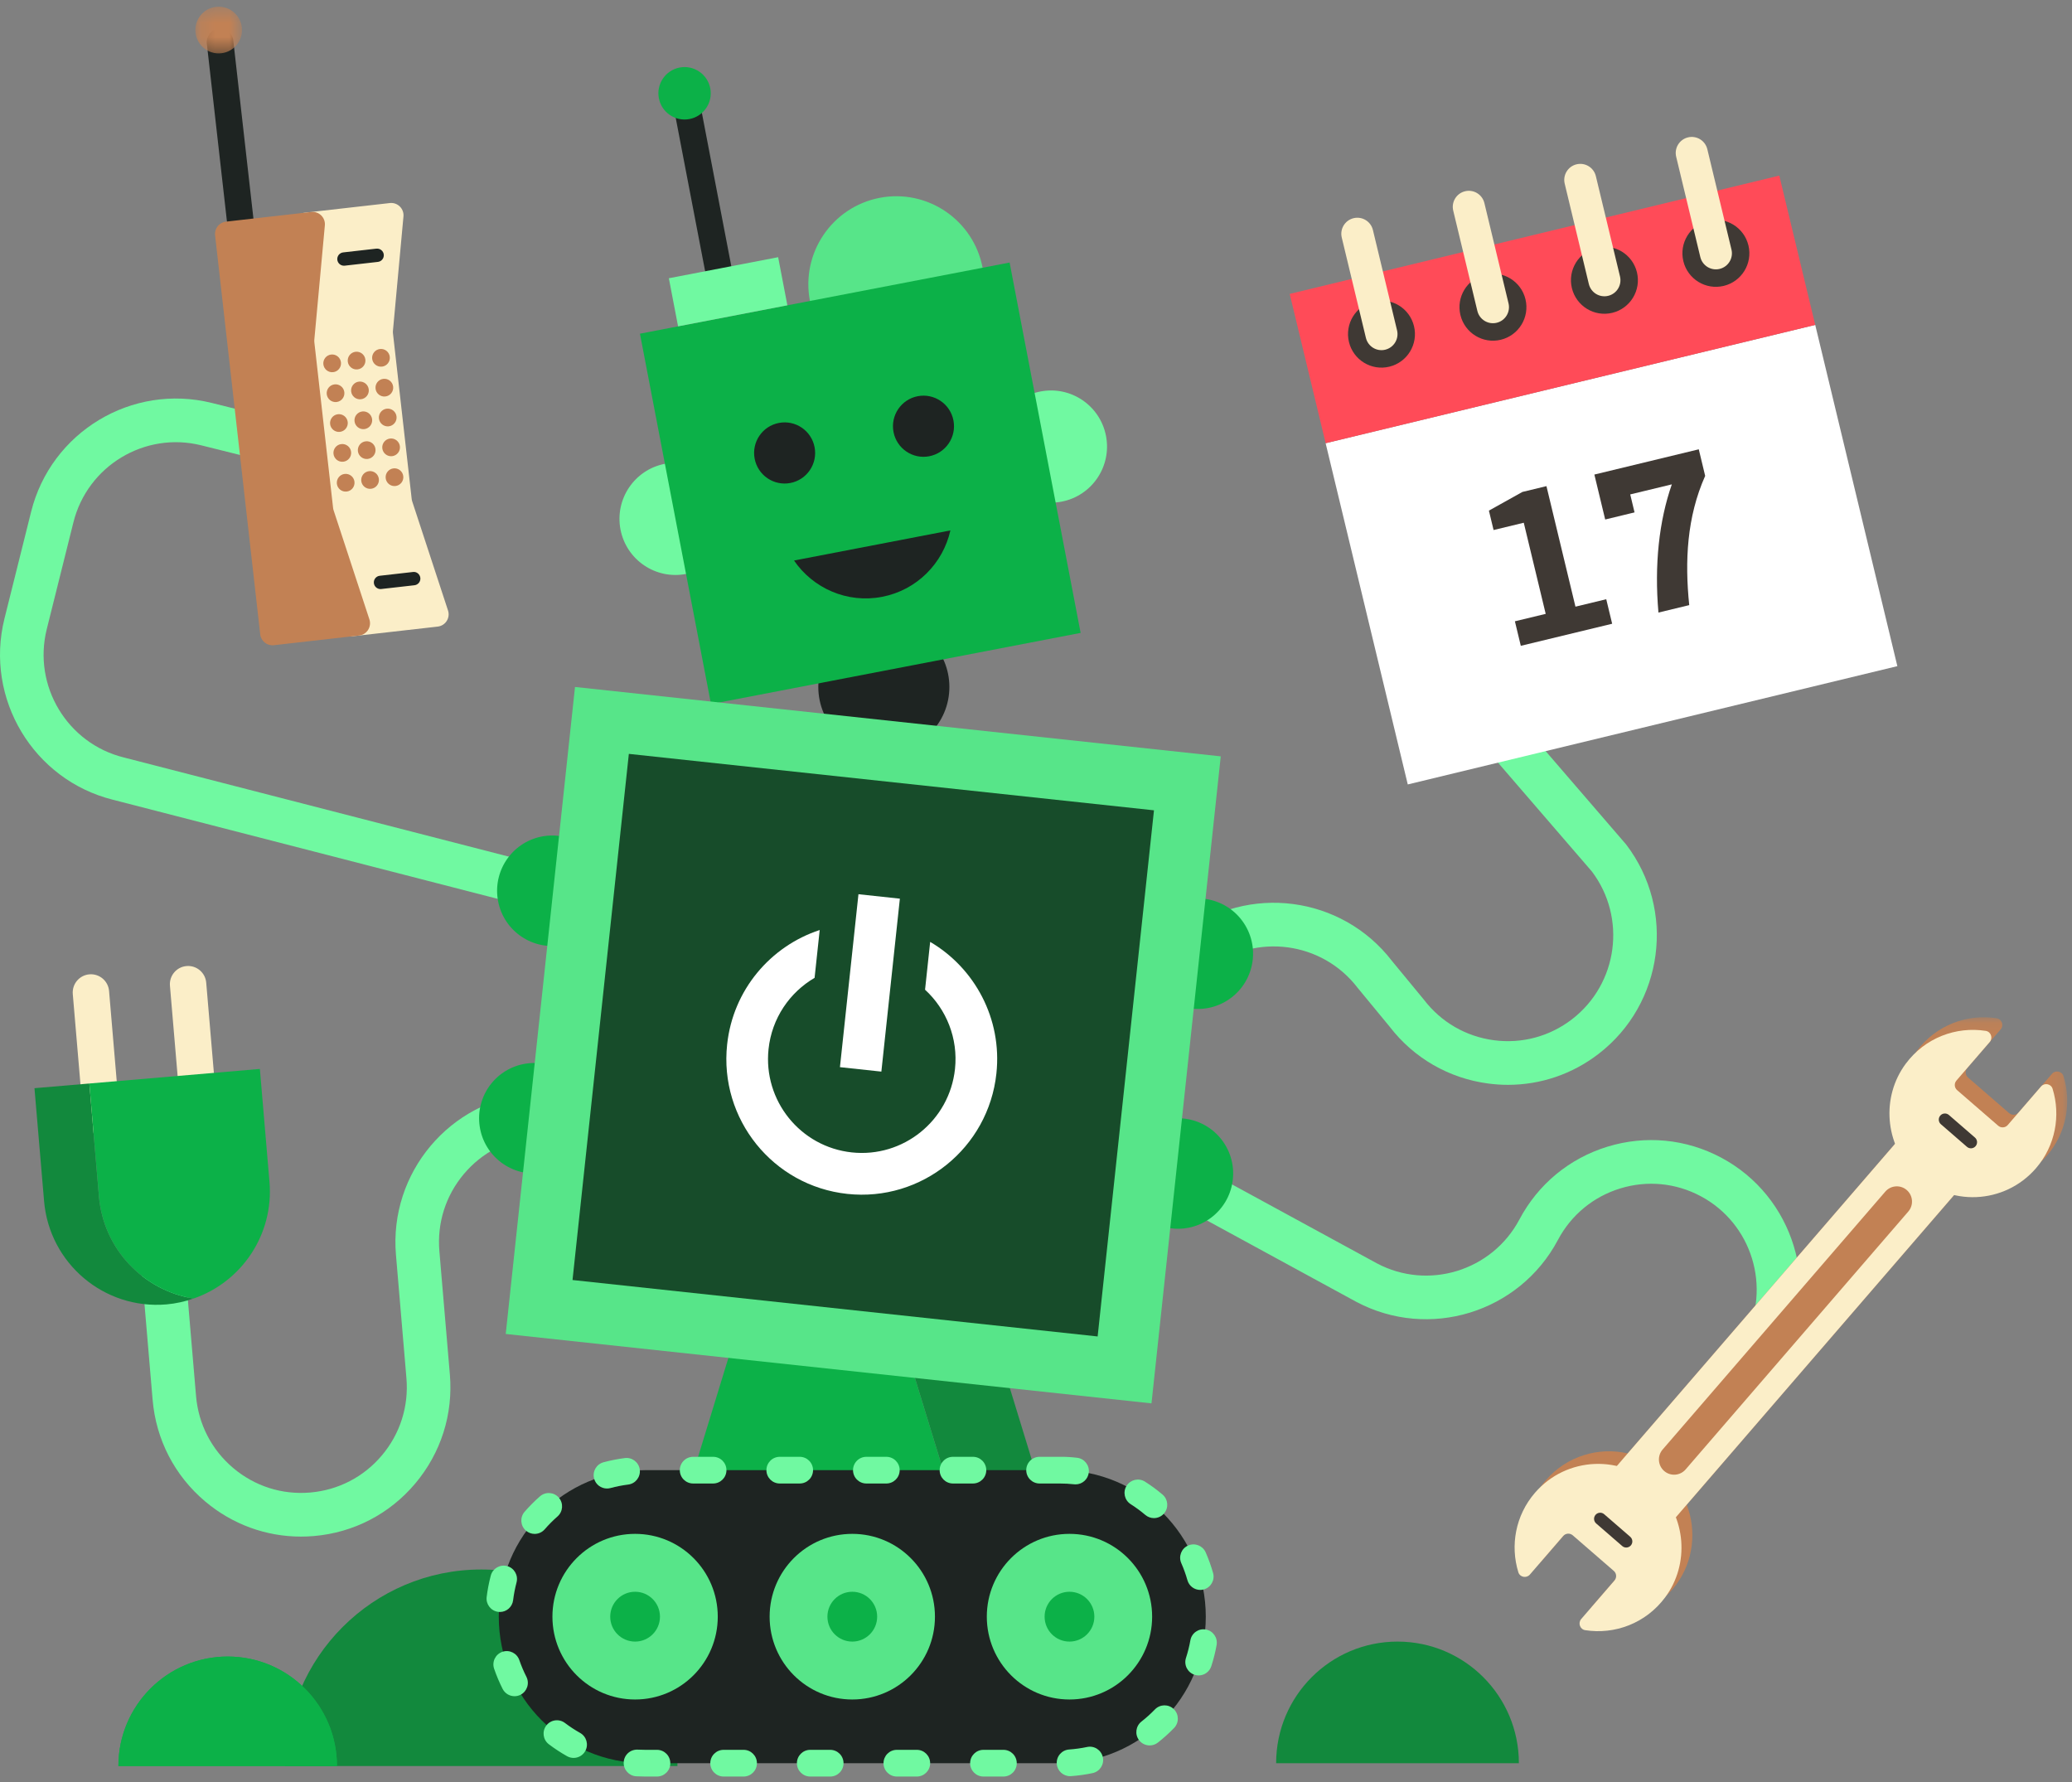 <?xml version="1.0" encoding="UTF-8"?>
<svg width="143px" height="123px" viewBox="0 0 143 123" version="1.1" xmlns="http://www.w3.org/2000/svg" xmlns:xlink="http://www.w3.org/1999/xlink">
    <rect x="0" y="0" width="143" height="123" fill="#808080" stroke="none"/>
    <!-- Generator: sketchtool 55.2 (78181) - https://sketchapp.com -->
    <title>9E2CA2C0-D524-456B-ACB3-0E81D0822D51</title>
    <desc>Created with sketchtool.</desc>
    <defs>
        <polygon id="path-1" points="0.449 0.117 37.835 0.117 37.835 41.613 0.449 41.613"></polygon>
        <polygon id="path-3" points="0.15 0.397 3.369 0.397 3.369 3.622 0.15 3.622"></polygon>
    </defs>
    <g id="Landing-page" stroke="none" stroke-width="1" fill="none" fill-rule="evenodd">
        <g id="Landing-page-BAC-2019---facile" transform="translate(-469, -722)">
            <g id="4-PLUS" transform="translate(0, 662)">
                <g id="Group-165" transform="translate(469, 60)">
                    <path d="M46.755,121.879 C46.755,114.388 40.693,108.315 33.216,108.315 C25.739,108.315 19.677,114.388 19.677,121.879 L46.755,121.879 Z" id="Fill-1" fill="#12893D"></path>
                    <path d="M23.256,121.878 C23.256,117.705 19.88,114.322 15.714,114.322 C11.548,114.322 8.171,117.705 8.171,121.878 L23.256,121.878 Z" id="Fill-3" fill="#0CB148"></path>
                    <path d="M104.826,121.682 C104.826,117.047 101.076,113.29 96.45,113.29 C91.824,113.29 88.073,117.047 88.073,121.682 L104.826,121.682 Z" id="Fill-5" fill="#12893D"></path>
                    <path d="M23.256,121.878 C23.256,117.705 19.88,114.322 15.714,114.322 C11.548,114.322 8.171,117.705 8.171,121.878 L23.256,121.878 Z" id="Fill-7" fill="#0CB148"></path>
                    <path d="M56.476,47.41 C56.476,44.908 58.501,42.879 60.999,42.879 C63.497,42.879 65.522,44.908 65.522,47.41 C65.522,49.913 63.497,51.942 60.999,51.942 C58.501,51.942 56.476,49.913 56.476,47.41" id="Fill-9" fill="#1E2422"></path>
                    <path d="M55.898,20.77 C55.266,17.474 57.421,14.287 60.712,13.653 C64.003,13.02 67.183,15.179 67.815,18.476 C68.448,21.773 66.293,24.96 63.002,25.593 C59.711,26.227 56.531,24.067 55.898,20.77" id="Fill-11" fill="#57E589"></path>
                    <path d="M49.886,21.128 C49.453,21.128 49.068,20.821 48.984,20.38 L46.535,7.616 C46.439,7.116 46.766,6.633 47.264,6.537 C47.767,6.442 48.246,6.768 48.341,7.268 L50.79,20.032 C50.886,20.532 50.559,21.015 50.06,21.111 C50.002,21.122 49.943,21.128 49.886,21.128" id="Fill-13" fill="#1E2422"></path>
                    <path d="M68.744,31.549 C68.341,29.45 69.713,27.421 71.808,27.017 C73.904,26.614 75.929,27.989 76.332,30.088 C76.735,32.188 75.362,34.217 73.267,34.62 C71.171,35.024 69.146,33.649 68.744,31.549" id="Fill-15" fill="#70F9A1"></path>
                    <path d="M42.823,36.539 C42.421,34.44 43.793,32.411 45.888,32.008 C47.984,31.604 50.009,32.979 50.412,35.079 C50.814,37.178 49.442,39.207 47.346,39.61 C45.251,40.014 43.226,38.639 42.823,36.539" id="Fill-17" fill="#70F9A1"></path>
                    <polygon id="Fill-19" fill="#0CB148" points="74.58 43.678 49.069 48.589 44.166 23.029 69.678 18.118"></polygon>
                    <path d="M52.083,31.658 C51.863,30.514 52.611,29.407 53.754,29.188 C54.896,28.968 56,29.717 56.219,30.861 C56.439,32.006 55.691,33.112 54.548,33.332 C53.406,33.552 52.303,32.802 52.083,31.658" id="Fill-21" fill="#1E2422"></path>
                    <path d="M61.666,29.813 C61.447,28.669 62.195,27.562 63.337,27.343 C64.479,27.123 65.584,27.872 65.803,29.016 C66.023,30.161 65.275,31.267 64.132,31.487 C62.99,31.707 61.886,30.957 61.666,29.813" id="Fill-23" fill="#1E2422"></path>
                    <path d="M54.8,38.683 C56.107,40.594 58.46,41.655 60.876,41.189 C63.292,40.724 65.085,38.865 65.592,36.605 L54.8,38.683 Z" id="Fill-25" fill="#1E2422"></path>
                    <polygon id="Fill-27" fill="#70F9A1" points="53.704 17.75 46.161 19.202 46.797 22.522 54.341 21.07"></polygon>
                    <path d="M45.472,6.78 C45.284,5.799 45.925,4.85 46.904,4.661 C47.884,4.473 48.831,5.116 49.02,6.097 C49.208,7.079 48.566,8.027 47.586,8.216 C46.607,8.404 45.66,7.762 45.472,6.78" id="Fill-29" fill="#0CB148"></path>
                    <polygon id="Fill-31" fill="#12893D" points="67.839 89.735 61.502 89.735 66.1 104.748 72.437 104.748"></polygon>
                    <polygon id="Fill-33" fill="#0CB148" points="51.488 89.735 46.89 104.748 66.1 104.748 61.501 89.735"></polygon>
                    <path d="M104.077,74.867 C103.624,74.867 103.168,74.837 102.712,74.777 C99.995,74.418 97.579,73.025 95.906,70.852 L93.694,68.168 C91.248,64.974 86.664,64.371 83.478,66.82 C82.82,67.327 81.875,67.203 81.369,66.542 C80.863,65.882 80.987,64.936 81.647,64.43 C86.142,60.973 92.603,61.819 96.063,66.311 L98.275,68.995 C99.46,70.542 101.175,71.534 103.105,71.789 C105.035,72.044 106.947,71.529 108.491,70.343 C111.667,67.901 112.278,63.333 109.862,60.14 L98.214,46.636 C97.671,46.006 97.741,45.054 98.369,44.51 C98.997,43.966 99.947,44.034 100.491,44.665 L112.223,58.273 C115.678,62.785 114.826,69.272 110.322,72.734 C108.506,74.13 106.329,74.867 104.077,74.867" id="Fill-35" fill="#70F9A1"></path>
                    <path d="M79.396,67.754 C78.329,65.94 78.931,63.602 80.741,62.532 C82.552,61.462 84.885,62.065 85.953,63.879 C87.021,65.693 86.419,68.031 84.608,69.101 C82.798,70.171 80.464,69.568 79.396,67.754" id="Fill-37" fill="#0CB148"></path>
                    <path d="M20.773,106.044 C18.351,106.044 16.03,105.197 14.156,103.615 C12.053,101.839 10.767,99.35 10.533,96.604 L9.757,87.477 C9.687,86.648 10.301,85.919 11.128,85.848 C11.952,85.783 12.684,86.393 12.755,87.222 L13.531,96.349 C13.696,98.291 14.607,100.054 16.095,101.311 C17.583,102.567 19.465,103.17 21.41,103.002 C23.349,102.837 25.107,101.925 26.361,100.434 C27.616,98.943 28.216,97.052 28.05,95.109 L27.327,86.602 C26.845,80.936 31.054,75.934 36.71,75.45 C37.532,75.386 38.266,75.995 38.336,76.824 C38.407,77.653 37.793,78.383 36.965,78.453 C35.026,78.619 33.268,79.531 32.013,81.022 C30.759,82.513 30.159,84.404 30.324,86.347 L31.048,94.853 C31.282,97.598 30.434,100.27 28.662,102.376 C26.89,104.483 24.404,105.772 21.664,106.006 C21.366,106.031 21.069,106.044 20.773,106.044" id="Fill-39" fill="#70F9A1"></path>
                    <path d="M36.99,62.663 C36.866,62.663 36.74,62.648 36.615,62.615 L7.799,55.194 C2.302,53.824 -1.065,48.217 0.306,42.698 L2.146,35.326 C3.516,29.809 9.11,26.437 14.621,27.809 L22.89,29.87 C23.696,30.071 24.187,30.889 23.987,31.696 C23.785,32.504 22.971,32.994 22.163,32.795 L13.894,30.734 C9.995,29.761 6.034,32.149 5.065,36.055 L3.225,43.427 C2.255,47.332 4.638,51.3 8.537,52.272 L37.363,59.697 C38.168,59.904 38.653,60.725 38.446,61.532 C38.271,62.212 37.66,62.663 36.99,62.663" id="Fill-41" fill="#70F9A1"></path>
                    <path d="M11.729,68.03 L12.46,76.628 C12.519,77.321 13.127,77.835 13.818,77.776 C14.51,77.717 15.022,77.107 14.963,76.415 L14.232,67.816 C14.173,67.123 13.565,66.61 12.874,66.669 C12.182,66.728 11.67,67.337 11.729,68.03" id="Fill-43" fill="#FBEEC8"></path>
                    <path d="M5.023,68.602 L5.755,77.201 C5.814,77.894 6.422,78.407 7.113,78.348 C7.804,78.289 8.317,77.68 8.258,76.987 L7.527,68.388 C7.468,67.696 6.86,67.182 6.168,67.241 C5.477,67.3 4.965,67.909 5.023,68.602" id="Fill-45" fill="#FBEEC8"></path>
                    <path d="M6.166,74.775 L6.828,82.568 C7.139,86.216 9.904,89.056 13.356,89.616 C12.762,89.82 12.137,89.964 11.483,90.02 C7.187,90.386 3.408,87.195 3.042,82.891 L2.379,75.098 L6.166,74.775 Z" id="Fill-47" fill="#12893D"></path>
                    <path d="M6.829,82.568 L6.166,74.775 L17.935,73.77 L18.598,81.563 C18.908,85.211 16.662,88.479 13.356,89.616 C9.904,89.056 7.139,86.216 6.829,82.568" id="Fill-49" fill="#0CB148"></path>
                    <path d="M40.634,76.606 C40.323,74.524 38.384,73.089 36.306,73.402 C34.227,73.714 32.795,75.655 33.107,77.738 C33.419,79.821 35.356,81.256 37.435,80.943 C39.514,80.63 40.946,78.689 40.634,76.606" id="Fill-51" fill="#0CB148"></path>
                    <path d="M121.715,94.637 C121.477,94.637 121.236,94.58 121.011,94.46 C120.277,94.07 119.999,93.157 120.388,92.422 C122.274,88.868 120.921,84.439 117.374,82.551 C115.655,81.635 113.683,81.446 111.823,82.016 C109.962,82.587 108.434,83.849 107.521,85.571 C104.856,90.593 98.612,92.507 93.599,89.839 L82.189,83.623 C81.459,83.225 81.189,82.31 81.586,81.579 C81.983,80.847 82.897,80.577 83.626,80.975 L95.023,87.184 C98.558,89.067 102.979,87.711 104.864,84.157 C106.154,81.724 108.313,79.941 110.942,79.134 C113.572,78.329 116.357,78.597 118.785,79.889 C123.797,82.558 125.709,88.814 123.045,93.837 C122.775,94.346 122.254,94.637 121.715,94.637" id="Fill-53" fill="#70F9A1"></path>
                    <path d="M77.538,80.42 C77.85,78.337 79.788,76.902 81.866,77.215 C83.945,77.527 85.377,79.469 85.065,81.551 C84.754,83.634 82.816,85.069 80.737,84.757 C78.659,84.444 77.226,82.503 77.538,80.42" id="Fill-55" fill="#0CB148"></path>
                    <path d="M41.878,60.909 C41.566,58.826 39.628,57.391 37.549,57.703 C35.471,58.016 34.038,59.958 34.35,62.04 C34.662,64.123 36.599,65.558 38.678,65.245 C40.757,64.932 42.189,62.992 41.878,60.909" id="Fill-57" fill="#0CB148"></path>
                    <polygon id="Fill-59" fill="#57E589" points="84.251 52.198 39.684 47.409 34.903 92.06 79.471 96.85"></polygon>
                    <polygon id="Fill-61" fill="#174C2A" points="79.642 55.922 43.4 52.027 39.513 88.337 75.754 92.232"></polygon>
                    <polygon id="Fill-63" fill="#FFFFFF" points="60.828 73.954 57.969 73.647 59.247 61.712 62.105 62.019"></polygon>
                    <path d="M64.196,65.002 L63.843,68.302 C65.307,69.647 66.136,71.646 65.909,73.776 C65.527,77.335 62.338,79.912 58.785,79.53 C55.232,79.148 52.661,75.953 53.042,72.393 C53.27,70.263 54.504,68.485 56.219,67.483 L56.572,64.183 C53.185,65.294 50.587,68.306 50.183,72.086 C49.632,77.227 53.346,81.843 58.478,82.394 C63.61,82.946 68.217,79.225 68.767,74.083 C69.172,70.303 67.271,66.807 64.196,65.002" id="Fill-65" fill="#FFFFFF"></path>
                    <path d="M73.126,101.459 L44.516,101.459 C38.942,101.459 34.424,105.986 34.424,111.57 C34.424,117.155 38.942,121.682 44.516,121.682 L73.126,121.682 C78.7,121.682 83.218,117.155 83.218,111.57 C83.218,105.986 78.7,101.459 73.126,101.459" id="Fill-67" fill="#1E2422"></path>
                    <path d="M38.126,111.57 C38.126,108.413 40.681,105.855 43.832,105.855 C46.983,105.855 49.537,108.413 49.537,111.57 C49.537,114.728 46.983,117.286 43.832,117.286 C40.681,117.286 38.126,114.728 38.126,111.57" id="Fill-69" fill="#57E589"></path>
                    <path d="M42.115,111.57 C42.115,110.621 42.883,109.851 43.832,109.851 C44.78,109.851 45.548,110.621 45.548,111.57 C45.548,112.521 44.78,113.29 43.832,113.29 C42.883,113.29 42.115,112.521 42.115,111.57" id="Fill-71" fill="#0CB148"></path>
                    <path d="M53.116,111.57 C53.116,108.413 55.67,105.855 58.821,105.855 C61.972,105.855 64.526,108.413 64.526,111.57 C64.526,114.728 61.972,117.286 58.821,117.286 C55.67,117.286 53.116,114.728 53.116,111.57" id="Fill-73" fill="#57E589"></path>
                    <path d="M68.105,111.57 C68.105,108.413 70.66,105.855 73.81,105.855 C76.961,105.855 79.515,108.413 79.515,111.57 C79.515,114.728 76.961,117.286 73.81,117.286 C70.66,117.286 68.105,114.728 68.105,111.57" id="Fill-75" fill="#57E589"></path>
                    <path d="M57.105,111.57 C57.105,110.621 57.873,109.851 58.821,109.851 C59.769,109.851 60.538,110.621 60.538,111.57 C60.538,112.521 59.769,113.29 58.821,113.29 C57.873,113.29 57.105,112.521 57.105,111.57" id="Fill-77" fill="#0CB148"></path>
                    <path d="M72.094,111.57 C72.094,110.621 72.863,109.851 73.81,109.851 C74.758,109.851 75.527,110.621 75.527,111.57 C75.527,112.521 74.758,113.29 73.81,113.29 C72.863,113.29 72.094,112.521 72.094,111.57" id="Fill-79" fill="#0CB148"></path>
                    <path d="M49.216,102.38 L47.837,102.38 C47.329,102.38 46.917,101.968 46.917,101.459 C46.917,100.95 47.329,100.538 47.837,100.538 L49.216,100.538 C49.724,100.538 50.136,100.95 50.136,101.459 C50.136,101.968 49.724,102.38 49.216,102.38 M55.194,102.38 L53.814,102.38 C53.307,102.38 52.895,101.968 52.895,101.459 C52.895,100.95 53.307,100.538 53.814,100.538 L55.194,100.538 C55.701,100.538 56.113,100.95 56.113,101.459 C56.113,101.968 55.701,102.38 55.194,102.38 M61.171,102.38 L59.792,102.38 C59.284,102.38 58.872,101.968 58.872,101.459 C58.872,100.95 59.284,100.538 59.792,100.538 L61.171,100.538 C61.679,100.538 62.091,100.95 62.091,101.459 C62.091,101.968 61.679,102.38 61.171,102.38 M67.149,102.38 L65.769,102.38 C65.262,102.38 64.85,101.968 64.85,101.459 C64.85,100.95 65.262,100.538 65.769,100.538 L67.149,100.538 C67.656,100.538 68.068,100.95 68.068,101.459 C68.068,101.968 67.656,102.38 67.149,102.38 M74.231,102.44 C74.197,102.44 74.163,102.438 74.13,102.434 C73.802,102.398 73.468,102.38 73.138,102.38 L73.127,102.38 L71.747,102.38 C71.239,102.38 70.827,101.968 70.827,101.459 C70.827,100.95 71.239,100.538 71.747,100.538 L73.126,100.538 C73.532,100.529 73.931,100.558 74.329,100.603 C74.834,100.658 75.199,101.113 75.144,101.618 C75.092,102.09 74.694,102.44 74.231,102.44 M41.89,102.726 C41.484,102.726 41.113,102.455 41.003,102.044 C40.871,101.552 41.161,101.047 41.652,100.914 C42.136,100.785 42.633,100.687 43.128,100.624 C43.629,100.561 44.092,100.919 44.155,101.424 C44.218,101.929 43.861,102.39 43.357,102.453 C42.945,102.505 42.532,102.586 42.129,102.695 C42.049,102.716 41.969,102.726 41.89,102.726 M79.639,104.768 C79.43,104.768 79.219,104.697 79.046,104.55 C78.727,104.28 78.388,104.03 78.037,103.808 C77.608,103.535 77.481,102.966 77.753,102.536 C78.025,102.106 78.593,101.98 79.022,102.251 C79.443,102.519 79.851,102.819 80.234,103.144 C80.621,103.472 80.67,104.054 80.341,104.442 C80.16,104.657 79.9,104.768 79.639,104.768 M36.898,105.858 C36.684,105.858 36.469,105.783 36.295,105.632 C35.912,105.297 35.872,104.715 36.205,104.331 C36.534,103.953 36.891,103.594 37.267,103.265 C37.65,102.931 38.23,102.97 38.565,103.352 C38.899,103.736 38.86,104.317 38.478,104.653 C38.165,104.927 37.866,105.226 37.593,105.542 C37.411,105.751 37.155,105.858 36.898,105.858 M82.835,109.725 C82.434,109.725 82.066,109.46 81.951,109.055 C81.837,108.652 81.695,108.255 81.527,107.876 C81.322,107.41 81.532,106.866 81.997,106.66 C82.462,106.456 83.004,106.666 83.21,107.131 C83.411,107.589 83.583,108.066 83.721,108.552 C83.859,109.041 83.576,109.55 83.087,109.689 C83.003,109.713 82.919,109.725 82.835,109.725 M34.501,111.246 C34.464,111.246 34.427,111.243 34.389,111.239 C33.885,111.177 33.526,110.718 33.587,110.213 C33.648,109.717 33.744,109.219 33.872,108.733 C34.003,108.241 34.506,107.951 34.997,108.078 C35.488,108.209 35.78,108.713 35.65,109.205 C35.543,109.609 35.463,110.024 35.413,110.435 C35.356,110.903 34.959,111.246 34.501,111.246 M82.725,115.625 C82.63,115.625 82.535,115.61 82.44,115.579 C81.957,115.422 81.693,114.902 81.85,114.418 C81.979,114.02 82.082,113.611 82.154,113.203 C82.243,112.701 82.718,112.364 83.221,112.457 C83.721,112.546 84.054,113.024 83.965,113.525 C83.878,114.018 83.755,114.509 83.599,114.988 C83.473,115.377 83.112,115.625 82.725,115.625 M35.511,117.059 C35.175,117.059 34.852,116.875 34.689,116.555 C34.463,116.108 34.266,115.64 34.103,115.167 C33.937,114.686 34.192,114.161 34.672,113.995 C35.153,113.83 35.675,114.085 35.841,114.566 C35.977,114.96 36.142,115.348 36.331,115.721 C36.56,116.175 36.379,116.729 35.926,116.96 C35.793,117.027 35.65,117.059 35.511,117.059 M79.345,120.456 C79.072,120.456 78.802,120.336 78.62,120.103 C78.307,119.703 78.378,119.124 78.777,118.81 C79.105,118.553 79.418,118.27 79.709,117.97 C80.063,117.604 80.645,117.596 81.01,117.95 C81.374,118.304 81.383,118.888 81.029,119.253 C80.68,119.613 80.304,119.952 79.911,120.261 C79.743,120.393 79.543,120.456 79.345,120.456 M39.587,121.318 C39.436,121.318 39.281,121.28 39.139,121.201 C38.704,120.957 38.281,120.679 37.88,120.376 C37.475,120.068 37.395,119.491 37.702,119.085 C38.008,118.679 38.584,118.598 38.99,118.906 C39.323,119.159 39.676,119.39 40.037,119.593 C40.48,119.841 40.639,120.402 40.391,120.846 C40.222,121.148 39.91,121.318 39.587,121.318 M73.849,122.578 C73.37,122.578 72.967,122.206 72.933,121.721 C72.897,121.214 73.278,120.773 73.785,120.737 C74.203,120.707 74.62,120.649 75.025,120.564 C75.525,120.457 76.01,120.777 76.114,121.275 C76.219,121.773 75.902,122.261 75.404,122.367 C74.918,122.469 74.416,122.54 73.915,122.575 C73.893,122.577 73.871,122.578 73.849,122.578 M45.343,122.603 L44.516,122.603 C44.314,122.603 44.113,122.598 43.914,122.587 C43.407,122.56 43.018,122.125 43.046,121.617 C43.073,121.11 43.495,120.724 44.014,120.747 C44.18,120.756 44.347,120.76 44.516,120.76 L45.343,120.76 C45.851,120.76 46.262,121.173 46.262,121.682 C46.262,122.191 45.851,122.603 45.343,122.603 M51.32,122.603 L49.941,122.603 C49.433,122.603 49.021,122.191 49.021,121.682 C49.021,121.173 49.433,120.76 49.941,120.76 L51.32,120.76 C51.828,120.76 52.24,121.173 52.24,121.682 C52.24,122.191 51.828,122.603 51.32,122.603 M57.298,122.603 L55.918,122.603 C55.411,122.603 54.999,122.191 54.999,121.682 C54.999,121.173 55.411,120.76 55.918,120.76 L57.298,120.76 C57.806,120.76 58.217,121.173 58.217,121.682 C58.217,122.191 57.806,122.603 57.298,122.603 M63.275,122.603 L61.896,122.603 C61.388,122.603 60.976,122.191 60.976,121.682 C60.976,121.173 61.388,120.76 61.896,120.76 L63.275,120.76 C63.783,120.76 64.195,121.173 64.195,121.682 C64.195,122.191 63.783,122.603 63.275,122.603 M69.253,122.603 L67.873,122.603 C67.366,122.603 66.954,122.191 66.954,121.682 C66.954,121.173 67.366,120.76 67.873,120.76 L69.253,120.76 C69.761,120.76 70.172,121.173 70.172,121.682 C70.172,122.191 69.761,122.603 69.253,122.603" id="Fill-81" fill="#70F9A1"></path>
                    <g id="Group-85" transform="translate(104.836, 70.087)">
                        <mask id="mask-2" fill="white">
                            <use xlink:href="#path-1"></use>
                        </mask>
                        <g id="Clip-84"></g>
                        <path d="M36.78,4.023 L34.483,6.684 C34.314,6.879 34.019,6.901 33.824,6.732 L30.989,4.275 C30.794,4.106 30.773,3.81 30.942,3.614 L33.239,0.955 C33.477,0.679 33.323,0.242 32.964,0.186 C30.932,-0.131 28.78,0.648 27.439,2.459 C26.24,4.076 26.021,6.175 26.71,7.972 L7.502,30.216 C5.49,29.754 3.297,30.391 1.852,32.064 C0.503,33.627 0.139,35.708 0.706,37.547 C0.813,37.895 1.266,37.982 1.503,37.707 L3.801,35.046 C3.97,34.85 4.265,34.829 4.46,34.998 L7.295,37.455 C7.49,37.624 7.511,37.92 7.342,38.115 L5.045,40.775 C4.807,41.051 4.96,41.488 5.32,41.544 C7.352,41.861 9.504,41.082 10.846,39.272 C12.044,37.654 12.263,35.555 11.575,33.757 L30.782,11.514 C32.793,11.976 34.987,11.339 36.432,9.666 C37.781,8.103 38.144,6.022 37.578,4.183 C37.471,3.835 37.018,3.748 36.78,4.023" id="Fill-83" fill="#C28154" mask="url(#mask-2)"></path>
                    </g>
                    <polygon id="Fill-86" fill="#FBEEC8" points="131.927 77.616 136.005 81.151 114.522 106.029 110.444 102.495"></polygon>
                    <path d="M105.586,108.664 L107.884,106.003 C108.052,105.808 108.348,105.786 108.543,105.955 L111.377,108.412 C111.572,108.581 111.593,108.877 111.425,109.073 L109.127,111.733 C108.89,112.009 109.043,112.446 109.402,112.502 C111.435,112.819 113.587,112.039 114.928,110.229 C116.624,107.94 116.368,104.684 114.338,102.687 C111.942,100.33 108.098,100.516 105.935,103.022 C104.585,104.585 104.222,106.666 104.789,108.505 C104.895,108.852 105.348,108.939 105.586,108.664" id="Fill-88" fill="#FBEEC8"></path>
                    <path d="M140.863,74.981 L138.566,77.641 C138.397,77.837 138.101,77.858 137.906,77.689 L135.072,75.233 C134.877,75.064 134.855,74.768 135.024,74.572 L137.321,71.912 C137.559,71.637 137.406,71.199 137.046,71.143 C135.014,70.826 132.863,71.606 131.521,73.417 C129.826,75.705 130.081,78.961 132.111,80.958 C134.507,83.316 138.351,83.129 140.514,80.623 C141.864,79.06 142.227,76.979 141.661,75.14 C141.553,74.793 141.1,74.706 140.863,74.981" id="Fill-90" fill="#FBEEC8"></path>
                    <path d="M131.595,82.128 L131.595,82.128 C132.033,82.508 132.082,83.172 131.702,83.61 L116.333,101.409 C115.954,101.849 115.291,101.896 114.854,101.517 C114.416,101.138 114.368,100.474 114.747,100.035 L130.116,82.235 C130.495,81.797 131.158,81.749 131.595,82.128" id="Fill-92" fill="#C28154"></path>
                    <path d="M112.235,106.799 C112.137,106.799 112.039,106.766 111.959,106.696 L110.161,105.138 C109.985,104.985 109.965,104.718 110.118,104.542 C110.27,104.366 110.537,104.346 110.713,104.499 L112.512,106.058 C112.687,106.21 112.707,106.477 112.554,106.654 C112.471,106.75 112.353,106.799 112.235,106.799" id="Fill-94" fill="#3F3934"></path>
                    <path d="M136.026,79.248 C135.928,79.248 135.83,79.214 135.75,79.145 L133.952,77.587 C133.776,77.434 133.756,77.167 133.909,76.99 C134.062,76.814 134.328,76.795 134.504,76.947 L136.303,78.506 C136.478,78.658 136.498,78.925 136.345,79.102 C136.262,79.198 136.144,79.248 136.026,79.248" id="Fill-96" fill="#3F3934"></path>
                    <polygon id="Fill-98" fill="#FFFFFF" points="130.947 45.972 97.158 54.136 91.489 30.587 125.279 22.423"></polygon>
                    <polygon id="Fill-100" fill="#FF4B58" points="125.279 22.423 91.49 30.587 89.01 20.283 122.799 12.119"></polygon>
                    <polygon id="Fill-102" fill="#3F3934" points="111.264 43.046 104.959 44.569 104.551 42.877 106.677 42.364 105.163 36.075 103.08 36.579 102.758 35.239 105.069 33.95 106.729 33.549 108.731 41.867 110.856 41.354"></polygon>
                    <path d="M117.683,32.842 C116.416,35.684 116.271,38.733 116.583,41.761 L114.458,42.274 C114.17,38.972 114.5,35.953 115.382,33.427 L112.511,34.121 L112.809,35.362 L110.783,35.852 L110.036,32.75 L117.242,31.008 L117.683,32.842 Z" id="Fill-104" fill="#3F3934"></path>
                    <path d="M93.098,23.599 C92.799,22.357 93.562,21.107 94.802,20.807 C96.042,20.507 97.29,21.271 97.589,22.514 C97.888,23.757 97.125,25.007 95.885,25.306 C94.644,25.606 93.397,24.842 93.098,23.599" id="Fill-106" fill="#3F3934"></path>
                    <path d="M95.602,24.134 C95.009,24.278 94.411,23.912 94.268,23.316 L92.602,16.394 C92.459,15.799 92.824,15.201 93.418,15.057 C94.012,14.914 94.61,15.28 94.753,15.875 L96.418,22.797 C96.562,23.392 96.196,23.99 95.602,24.134" id="Fill-108" fill="#FBEEC8"></path>
                    <path d="M100.791,21.74 C100.492,20.498 101.255,19.248 102.495,18.948 C103.735,18.648 104.983,19.413 105.282,20.655 C105.581,21.898 104.818,23.148 103.578,23.448 C102.338,23.747 101.09,22.983 100.791,21.74" id="Fill-110" fill="#3F3934"></path>
                    <path d="M103.296,22.275 C102.702,22.419 102.104,22.053 101.961,21.458 L100.295,14.536 C100.152,13.941 100.517,13.342 101.111,13.199 C101.705,13.055 102.303,13.421 102.446,14.016 L104.112,20.938 C104.255,21.533 103.89,22.132 103.296,22.275" id="Fill-112" fill="#FBEEC8"></path>
                    <path d="M108.484,19.882 C108.185,18.639 108.948,17.389 110.188,17.089 C111.428,16.789 112.676,17.554 112.976,18.797 C113.274,20.039 112.512,21.289 111.271,21.589 C110.031,21.889 108.783,21.124 108.484,19.882" id="Fill-114" fill="#3F3934"></path>
                    <path d="M110.989,20.416 C110.395,20.56 109.797,20.194 109.654,19.599 L107.989,12.677 C107.845,12.082 108.211,11.483 108.804,11.34 C109.398,11.196 109.996,11.562 110.139,12.157 L111.805,19.079 C111.948,19.675 111.583,20.273 110.989,20.416" id="Fill-116" fill="#FBEEC8"></path>
                    <path d="M116.177,18.023 C115.878,16.781 116.641,15.53 117.881,15.23 C119.121,14.931 120.369,15.695 120.669,16.938 C120.968,18.181 120.205,19.431 118.965,19.73 C117.724,20.03 116.476,19.265 116.177,18.023" id="Fill-118" fill="#3F3934"></path>
                    <path d="M118.682,18.558 C118.088,18.702 117.491,18.335 117.348,17.74 L115.682,10.818 C115.538,10.223 115.904,9.624 116.497,9.481 C117.092,9.337 117.689,9.703 117.832,10.298 L119.498,17.221 C119.642,17.816 119.277,18.414 118.682,18.558" id="Fill-120" fill="#FBEEC8"></path>
                    <path d="M16.775,17.871 C16.314,17.871 15.916,17.524 15.863,17.054 L14.275,3.016 C14.218,2.511 14.581,2.054 15.085,1.997 C15.592,1.937 16.045,2.303 16.102,2.809 L17.69,16.846 C17.747,17.352 17.384,17.808 16.88,17.865 C16.844,17.87 16.81,17.871 16.775,17.871" id="Fill-122" fill="#1E2422"></path>
                    <path d="M30.209,43.243 L24.324,43.911 C23.858,43.963 23.437,43.628 23.384,43.16 L20.27,15.623 C20.218,15.155 20.552,14.733 21.019,14.681 L26.904,14.013 C27.439,13.952 27.895,14.4 27.845,14.937 L27.119,22.831 C27.114,22.889 27.114,22.948 27.121,23.005 L28.413,34.434 C28.419,34.492 28.432,34.549 28.45,34.604 L30.92,42.131 C31.089,42.643 30.744,43.182 30.209,43.243" id="Fill-124" fill="#FBEEC8"></path>
                    <path d="M24.783,43.859 L18.899,44.527 C18.432,44.579 18.011,44.244 17.959,43.776 L14.845,16.239 C14.792,15.771 15.127,15.349 15.593,15.297 L21.478,14.629 C22.014,14.568 22.47,15.016 22.42,15.553 L21.693,23.447 C21.688,23.505 21.689,23.563 21.695,23.621 L22.988,35.05 C22.994,35.108 23.006,35.164 23.025,35.22 L25.495,42.746 C25.663,43.259 25.319,43.798 24.783,43.859" id="Fill-126" fill="#C28154"></path>
                    <g id="Group-130" transform="translate(13.334, 0.064)">
                        <mask id="mask-4" fill="white">
                            <use xlink:href="#path-3"></use>
                        </mask>
                        <g id="Clip-129"></g>
                        <path d="M0.16,2.191 C0.06,1.306 0.695,0.507 1.578,0.408 C2.461,0.307 3.258,0.943 3.358,1.828 C3.459,2.713 2.824,3.511 1.94,3.612 C1.057,3.712 0.26,3.076 0.16,2.191" id="Fill-128" fill="#C28154" mask="url(#mask-4)"></path>
                    </g>
                    <path d="M23.249,33.384 C23.211,33.048 23.452,32.745 23.788,32.706 C24.123,32.669 24.426,32.91 24.464,33.246 C24.502,33.583 24.261,33.886 23.926,33.923 C23.59,33.962 23.287,33.72 23.249,33.384" id="Fill-131" fill="#C28154"></path>
                    <path d="M24.933,33.193 C24.896,32.857 25.136,32.553 25.472,32.515 C25.807,32.477 26.11,32.719 26.148,33.055 C26.186,33.391 25.945,33.695 25.61,33.732 C25.274,33.771 24.972,33.529 24.933,33.193" id="Fill-133" fill="#C28154"></path>
                    <path d="M26.618,33.002 C26.58,32.666 26.821,32.362 27.157,32.324 C27.492,32.286 27.795,32.528 27.833,32.864 C27.871,33.2 27.629,33.503 27.294,33.541 C26.958,33.579 26.656,33.337 26.618,33.002" id="Fill-135" fill="#C28154"></path>
                    <path d="M23.016,31.324 C22.978,30.988 23.219,30.685 23.555,30.647 C23.89,30.609 24.193,30.85 24.231,31.186 C24.269,31.523 24.028,31.826 23.692,31.864 C23.357,31.902 23.054,31.66 23.016,31.324" id="Fill-137" fill="#C28154"></path>
                    <path d="M24.7,31.133 C24.663,30.797 24.904,30.493 25.239,30.456 C25.575,30.417 25.878,30.659 25.915,30.995 C25.953,31.331 25.712,31.635 25.377,31.673 C25.041,31.711 24.739,31.469 24.7,31.133" id="Fill-139" fill="#C28154"></path>
                    <path d="M26.385,30.942 C26.347,30.606 26.588,30.302 26.924,30.264 C27.259,30.226 27.562,30.468 27.6,30.804 C27.638,31.14 27.396,31.443 27.061,31.482 C26.725,31.519 26.423,31.278 26.385,30.942" id="Fill-141" fill="#C28154"></path>
                    <path d="M22.783,29.265 C22.745,28.929 22.986,28.625 23.322,28.587 C23.657,28.549 23.96,28.79 23.998,29.126 C24.036,29.463 23.795,29.766 23.459,29.804 C23.124,29.842 22.821,29.6 22.783,29.265" id="Fill-143" fill="#C28154"></path>
                    <path d="M24.468,29.073 C24.43,28.737 24.671,28.434 25.006,28.396 C25.341,28.357 25.644,28.599 25.683,28.935 C25.72,29.271 25.479,29.575 25.144,29.613 C24.808,29.651 24.506,29.409 24.468,29.073" id="Fill-145" fill="#C28154"></path>
                    <path d="M26.152,28.882 C26.114,28.546 26.355,28.243 26.691,28.204 C27.026,28.166 27.329,28.408 27.367,28.744 C27.405,29.08 27.164,29.383 26.829,29.422 C26.493,29.459 26.19,29.218 26.152,28.882" id="Fill-147" fill="#C28154"></path>
                    <path d="M22.55,27.205 C22.512,26.869 22.753,26.565 23.089,26.527 C23.424,26.489 23.727,26.73 23.765,27.066 C23.803,27.403 23.562,27.706 23.226,27.744 C22.891,27.782 22.588,27.54 22.55,27.205" id="Fill-149" fill="#C28154"></path>
                    <path d="M24.235,27.013 C24.197,26.678 24.438,26.374 24.773,26.336 C25.108,26.298 25.411,26.539 25.45,26.875 C25.488,27.211 25.246,27.515 24.911,27.553 C24.575,27.591 24.273,27.349 24.235,27.013" id="Fill-151" fill="#C28154"></path>
                    <path d="M25.919,26.822 C25.881,26.486 26.122,26.183 26.458,26.145 C26.793,26.107 27.096,26.348 27.134,26.684 C27.172,27.02 26.931,27.324 26.595,27.362 C26.26,27.4 25.957,27.158 25.919,26.822" id="Fill-153" fill="#C28154"></path>
                    <path d="M22.317,25.145 C22.279,24.809 22.52,24.505 22.856,24.467 C23.191,24.429 23.494,24.671 23.532,25.007 C23.57,25.343 23.329,25.646 22.994,25.684 C22.658,25.722 22.356,25.48 22.317,25.145" id="Fill-155" fill="#C28154"></path>
                    <path d="M24.002,24.953 C23.964,24.618 24.205,24.314 24.54,24.276 C24.875,24.238 25.179,24.48 25.217,24.816 C25.255,25.152 25.013,25.455 24.678,25.493 C24.342,25.531 24.04,25.289 24.002,24.953" id="Fill-157" fill="#C28154"></path>
                    <path d="M25.686,24.762 C25.648,24.426 25.889,24.123 26.225,24.085 C26.56,24.047 26.863,24.289 26.901,24.624 C26.939,24.961 26.698,25.264 26.362,25.302 C26.027,25.34 25.724,25.098 25.686,24.762" id="Fill-159" fill="#C28154"></path>
                    <path d="M23.737,18.337 C23.506,18.337 23.307,18.164 23.28,17.928 C23.252,17.675 23.433,17.447 23.686,17.419 L25.977,17.159 C26.229,17.135 26.457,17.312 26.486,17.565 C26.514,17.818 26.333,18.046 26.081,18.074 L23.789,18.335 C23.771,18.337 23.754,18.337 23.737,18.337" id="Fill-161" fill="#1E2422"></path>
                    <path d="M26.26,40.653 C26.03,40.653 25.83,40.479 25.804,40.244 C25.775,39.991 25.957,39.763 26.209,39.735 L28.501,39.474 C28.753,39.438 28.981,39.627 29.01,39.88 C29.038,40.133 28.856,40.361 28.604,40.389 L26.312,40.649 C26.295,40.652 26.277,40.653 26.26,40.653" id="Fill-163" fill="#1E2422"></path>
                </g>
            </g>
        </g>
    </g>
</svg>